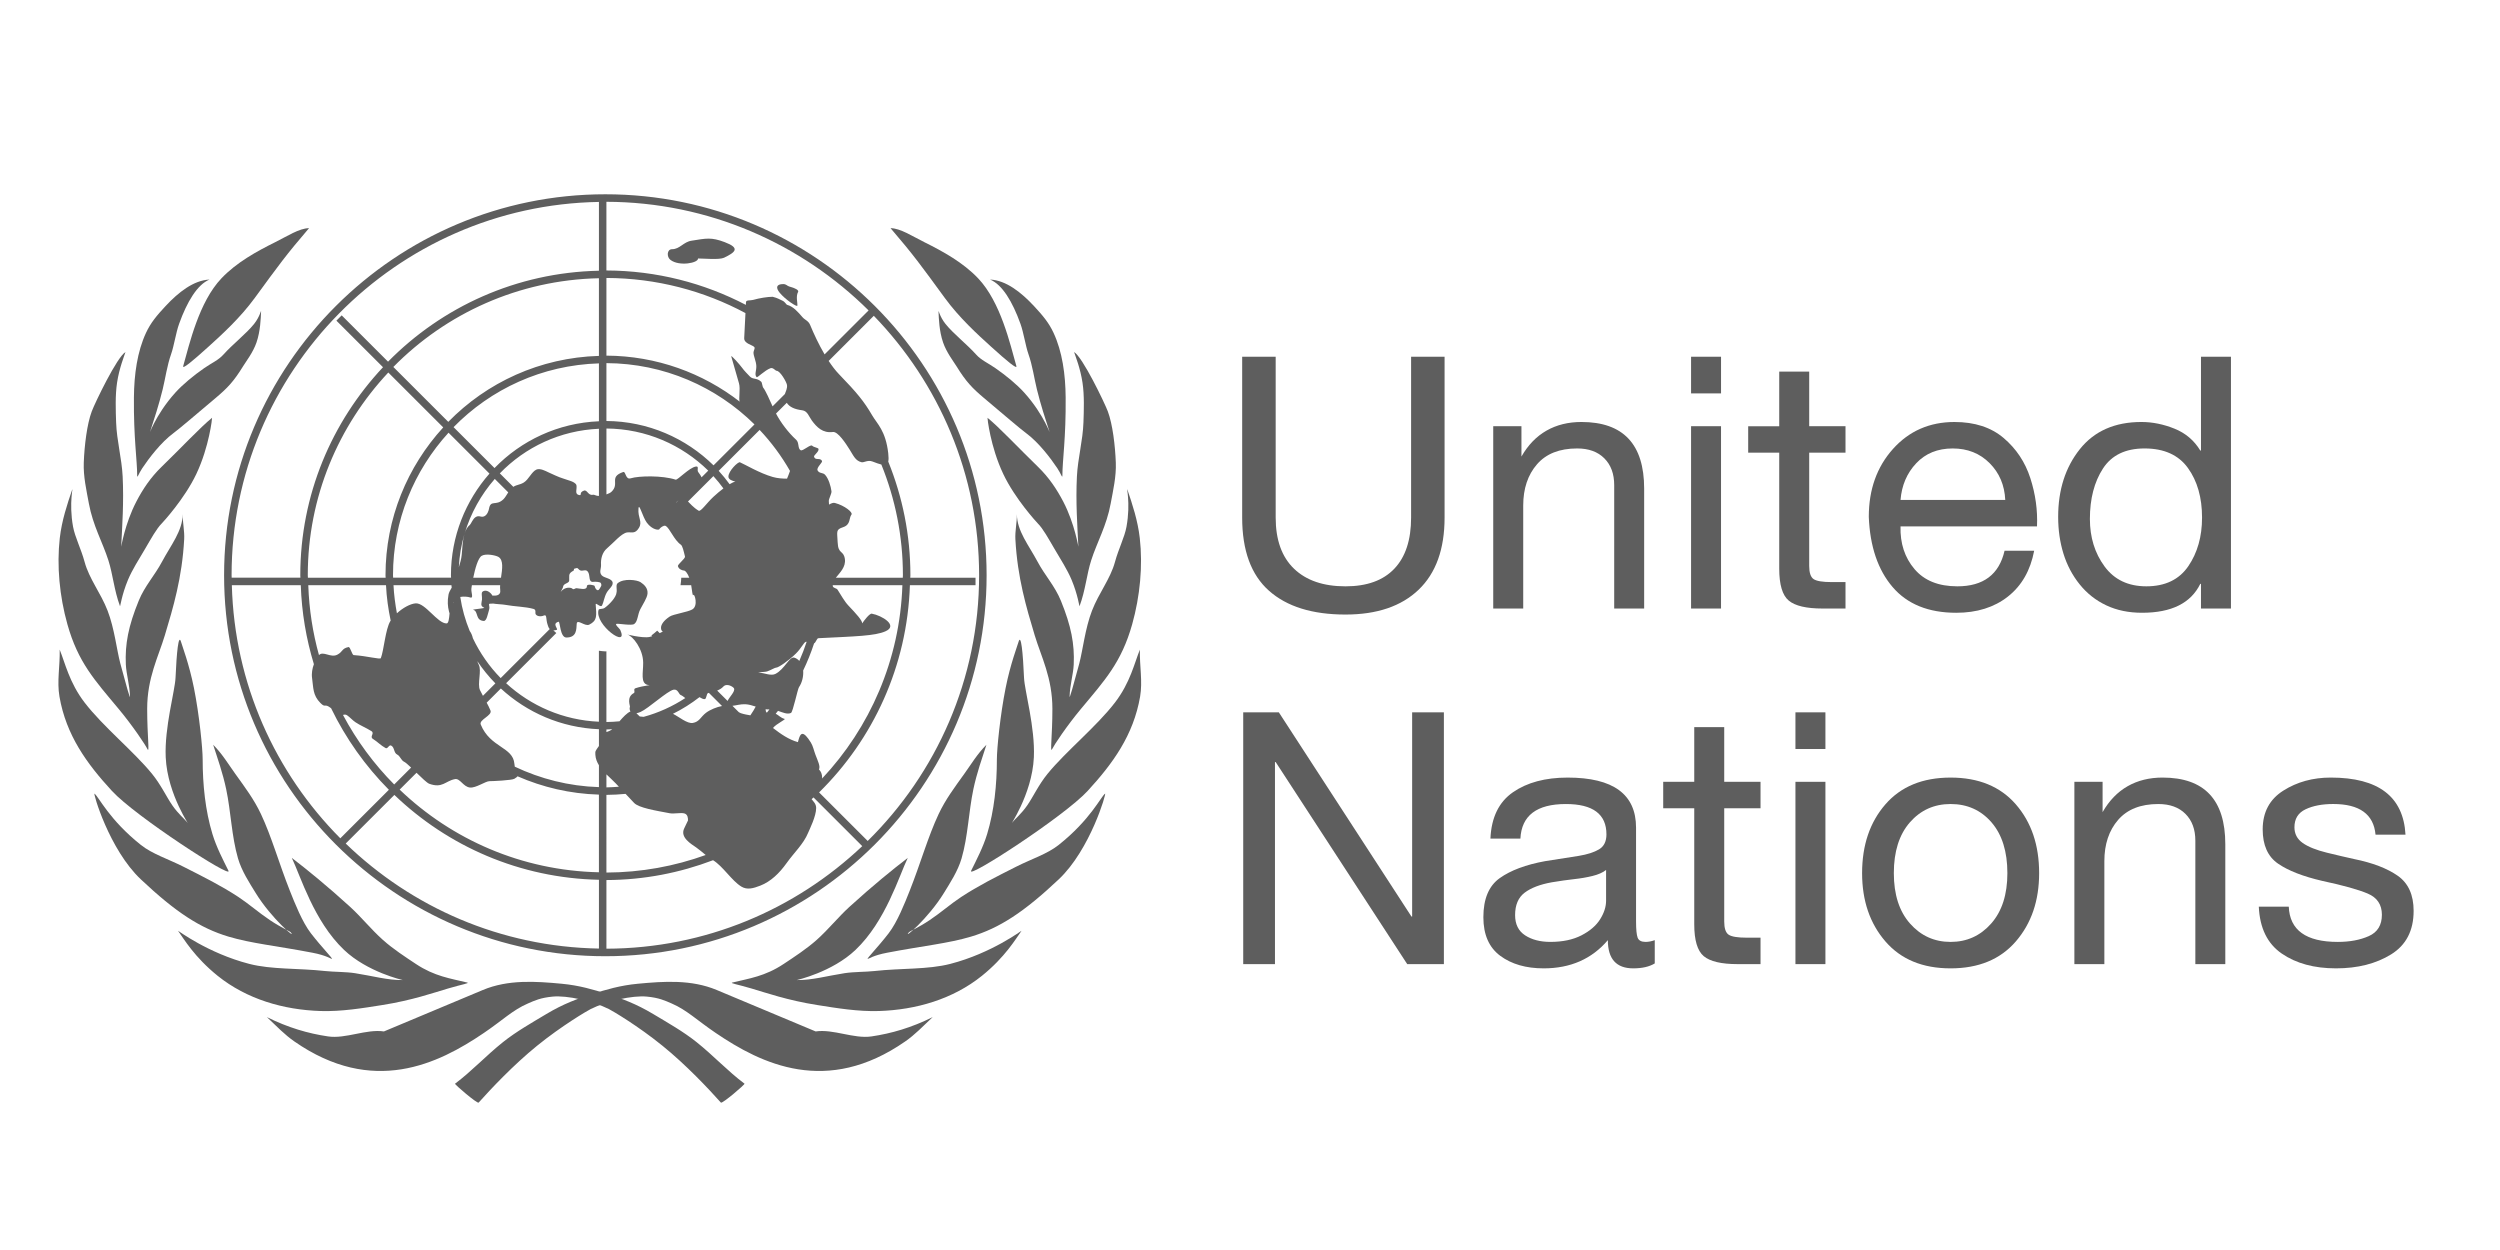 <?xml version="1.0" encoding="utf-8"?>
<!-- Generator: Adobe Illustrator 16.0.3, SVG Export Plug-In . SVG Version: 6.00 Build 0)  -->
<!DOCTYPE svg PUBLIC "-//W3C//DTD SVG 1.1//EN" "http://www.w3.org/Graphics/SVG/1.1/DTD/svg11.dtd">
<svg version="1.1" id="Layer_1" xmlns="http://www.w3.org/2000/svg" xmlns:xlink="http://www.w3.org/1999/xlink" x="0px" y="0px"
	 width="280px" height="140px" viewBox="0 0 280 140" enable-background="new 0 0 280 140" xml:space="preserve">
<path fill-rule="evenodd" clip-rule="evenodd" fill="#5E5E5E" d="M34.614,25.552c-1.11,0.018-2.426,0.896-3.784,1.569
	c-2.118,1.053-4.334,2.273-6.023,4.047c-2.539,2.668-3.597,7.399-4.289,9.835c-0.117,0.409,1.051-0.563,2.804-2.148
	c1.547-1.399,3.576-3.245,5.222-5.499C31.152,29.79,32.048,28.537,34.614,25.552L34.614,25.552z"/>
<path fill-rule="evenodd" clip-rule="evenodd" fill="#5E5E5E" d="M23.464,31.31c-1.357,0.561-2.507,2.461-3.407,4.966
	c-0.352,0.981-0.568,2.469-0.892,3.383c-0.459,1.303-0.64,2.702-0.946,3.951c-0.434,1.767-0.95,3.323-1.375,4.637
	c-0.263,0.814,0.474-1.714,2.809-4.29c0.826-0.912,2.027-1.9,3.227-2.733c0.769-0.536,1.588-0.889,2.139-1.509
	c0.995-1.119,2.561-2.34,3.434-3.428c0.679-0.844,0.799-1.68,0.787-1.383c-0.037,0.76-0.074,2.179-0.512,3.45
	c-0.385,1.118-1.154,2.099-1.506,2.671c-1.06,1.723-1.766,2.451-3.073,3.551c-2.18,1.835-4.045,3.436-4.718,3.931
	c-1.429,1.053-2.782,2.86-3.507,3.946c-0.408,0.61-0.559,1.191-0.561,0.803c-0.001-1.728-0.406-4.197-0.365-8.738
	c0.022-2.588,0.376-5.137,1.352-7.236c0.53-1.138,1.204-1.942,2.202-3.012C19.99,32.729,21.683,31.393,23.464,31.31L23.464,31.31z"
	/>
<path fill-rule="evenodd" clip-rule="evenodd" fill="#5E5E5E" d="M14.055,39.427c-0.153,0.472-0.698,1.804-0.945,3.433
	c-0.216,1.437-0.149,3.117-0.104,4.461c0.069,2.025,0.63,4.009,0.731,6.036c0.144,2.885-0.05,5.576-0.165,7.873
	c-0.004,0.094,0.404-2.554,1.684-5.024c0.741-1.432,1.622-2.74,2.836-3.917c2.166-2.1,4.345-4.431,5.661-5.499
	c0.024-0.018-0.311,3.225-1.764,6.295c-1.323,2.794-3.769,5.437-3.861,5.527c-0.608,0.608-1.202,1.712-1.883,2.867
	c-0.68,1.151-1.448,2.351-1.913,3.469c-0.702,1.687-0.861,3.022-0.893,2.938c-0.667-1.815-0.786-3.515-1.298-5.124
	c-0.646-2.027-1.733-3.886-2.188-6.376c-0.268-1.47-0.63-3.019-0.57-4.583c0.072-1.886,0.354-4.286,0.894-5.727
	C10.643,45.101,13.104,39.979,14.055,39.427L14.055,39.427z"/>
<path fill-rule="evenodd" clip-rule="evenodd" fill="#5E5E5E" d="M20.459,57.589c0,0.996,0.219,1.897,0.17,2.796
	c-0.232,4.329-1.234,7.671-2.167,10.771c-0.72,2.4-1.978,4.753-1.978,8.235c0,3.052,0.295,5.066,0.024,4.499
	c-0.218-0.452-1.606-2.556-3.223-4.495c-2.668-3.204-4.54-5.202-5.737-9.477c-0.881-3.139-1.203-6.556-0.853-9.647
	c0.224-1.98,0.845-3.83,1.377-5.39c0.187-0.55-0.389,1.394,0.113,4.126C8.4,60.163,9.089,61.5,9.475,62.932
	c0.516,1.908,1.803,3.468,2.574,5.458c0.771,1.989,1.025,4.409,1.428,5.923c0.66,2.486,1.092,3.978,1.085,3.717
	c-0.038-1.347-0.418-2.508-0.468-3.614c-0.101-2.263,0.276-4.282,1.444-7.136c0.68-1.662,1.774-2.802,2.604-4.36
	C19.134,61.054,20.459,59.456,20.459,57.589L20.459,57.589z"/>
<path fill-rule="evenodd" clip-rule="evenodd" fill="#5E5E5E" d="M6.686,72.762c0.604,1.484,1.081,3.698,2.79,5.924
	c2.063,2.687,5.497,5.464,7.54,7.968c1.013,1.241,1.622,2.588,2.286,3.547c0.664,0.961,1.383,1.535,1.646,1.883
	c0.534,0.704-2.197-3.012-2.388-7.276c-0.149-3.334,1.034-7.424,1.099-8.89c0.122-2.773,0.333-5.063,0.628-3.997
	c0.115,0.417,0.896,2.438,1.434,5.126c0.611,3.046,0.978,6.831,0.978,7.989c0,2.855,0.297,5.748,1.096,8.38
	c0.449,1.475,1.193,2.896,1.795,4.111c0.483,0.978-10.444-6.109-13.044-8.935c-2.83-3.072-5.136-6.25-5.884-10.566
	C6.362,76.306,6.728,74.628,6.686,72.762L6.686,72.762z"/>
<path fill-rule="evenodd" clip-rule="evenodd" fill="#5E5E5E" d="M23.874,83.413c1.024,1.024,1.721,2.205,2.459,3.23
	c1.13,1.575,2.128,2.901,2.895,4.534c1.196,2.545,2.007,5.484,3.236,8.588c0.546,1.377,1.392,3.515,2.356,4.762
	c1.24,1.604,2.48,2.835,2.353,2.871c-0.071,0.02-0.603-0.392-2.17-0.691c-3.993-0.768-6.84-1.037-9.403-1.803
	c-3.19-0.956-5.926-2.74-9.824-6.415c-3.546-3.341-5.379-9.736-5.191-9.6c0.489,0.366,1.631,2.907,5.193,5.743
	c1.272,1.014,3.065,1.58,4.753,2.433c2.316,1.171,4.257,2.141,6.177,3.402c1.152,0.759,2.271,1.75,3.533,2.592
	c1.269,0.849,2.21,1.23,2.32,1.363c0.752,0.901-2.154-1.514-3.938-4.428c-0.679-1.107-1.551-2.429-1.967-3.854
	c-0.717-2.454-0.789-5.224-1.323-7.748C24.951,86.579,24.384,84.999,23.874,83.413L23.874,83.413z"/>
<path fill-rule="evenodd" clip-rule="evenodd" fill="#5E5E5E" d="M32.683,96.086c1.638,1.253,3.936,3.113,6.563,5.51
	c1.23,1.126,2.287,2.46,3.605,3.644c1.163,1.048,2.588,1.963,3.723,2.72c2.098,1.397,3.876,1.625,5.757,2.085
	c0.306,0.076-0.534,0.19-2.158,0.67c-1.623,0.478-4.029,1.325-7.359,1.85c-2.219,0.352-4.567,0.742-6.903,0.67
	c-4.162-0.131-8.278-1.327-11.531-3.942c-2.599-2.092-3.791-4.138-4.44-5.044c-0.053-0.072,3.326,2.505,7.983,3.708
	c2.512,0.648,5.456,0.464,8.494,0.799c1.013,0.11,2.303,0.081,3.335,0.24c1.968,0.305,3.66,0.797,5.352,0.771
	c0.02,0-3.943-0.88-6.571-3.379C35.151,103.174,33.66,98.109,32.683,96.086L32.683,96.086z"/>
<path fill-rule="evenodd" clip-rule="evenodd" fill="#5E5E5E" d="M29.891,113.915c1.133,1.066,1.981,1.964,3.063,2.717
	c8.807,6.133,16.125,2.527,21.229-0.934c2.137-1.449,3.234-2.57,4.936-3.305c0.774-0.335,1.413-0.643,2.786-0.774
	c1.603-0.152,4.444,0.474,6.287,1.394c0.404,0.202,3.252,1.875,6.025,4.128c2.61,2.114,5.115,4.77,6.526,6.352
	c0.141,0.155,2.733-2.055,2.643-2.12c-1.872-1.398-3.468-3.138-5.379-4.662c-1.484-1.186-3.261-2.188-4.843-3.137
	c-1.937-1.16-3.523-1.73-5.162-2.251c-1.539-0.489-3.122-0.958-5.086-1.143c-2.936-0.276-5.998-0.486-8.829,0.697L43,115.521
	c-1.977-0.293-4.281,0.852-6.257,0.558C34.502,115.749,32.261,115.094,29.891,113.915L29.891,113.915z"/>
<path fill-rule="evenodd" clip-rule="evenodd" fill="#5E5E5E" d="M99.74,25.552c1.111,0.018,2.425,0.896,3.783,1.569
	c2.118,1.053,4.333,2.273,6.023,4.047c2.537,2.668,3.597,7.399,4.289,9.835c0.116,0.409-1.053-0.563-2.804-2.148
	c-1.546-1.399-3.577-3.245-5.224-5.499C103.2,29.79,102.306,28.537,99.74,25.552L99.74,25.552z"/>
<path fill-rule="evenodd" clip-rule="evenodd" fill="#5E5E5E" d="M110.889,31.31c1.356,0.561,2.508,2.461,3.405,4.966
	c0.355,0.981,0.568,2.469,0.891,3.383c0.46,1.303,0.641,2.702,0.948,3.951c0.435,1.767,0.949,3.323,1.376,4.637
	c0.26,0.814-0.475-1.714-2.809-4.29c-0.825-0.912-2.027-1.9-3.228-2.733c-0.768-0.536-1.589-0.889-2.139-1.509
	c-0.996-1.119-2.56-2.34-3.432-3.428c-0.681-0.844-0.8-1.68-0.786-1.383c0.033,0.76,0.072,2.179,0.51,3.45
	c0.384,1.118,1.151,2.099,1.506,2.671c1.061,1.723,1.767,2.451,3.073,3.551c2.178,1.835,4.042,3.436,4.716,3.931
	c1.43,1.053,2.784,2.86,3.508,3.946c0.409,0.61,0.561,1.191,0.561,0.803c0.003-1.728,0.405-4.197,0.365-8.738
	c-0.021-2.588-0.376-5.137-1.354-7.236c-0.528-1.138-1.206-1.942-2.201-3.012C114.363,32.729,112.669,31.393,110.889,31.31
	L110.889,31.31z"/>
<path fill-rule="evenodd" clip-rule="evenodd" fill="#5E5E5E" d="M120.296,39.427c0.156,0.472,0.699,1.804,0.945,3.433
	c0.217,1.437,0.152,3.117,0.105,4.461c-0.069,2.025-0.63,4.009-0.731,6.036c-0.145,2.885,0.051,5.576,0.163,7.873
	c0.007,0.094-0.402-2.554-1.68-5.024c-0.746-1.432-1.625-2.74-2.838-3.917c-2.165-2.1-4.344-4.431-5.661-5.499
	c-0.021-0.018,0.312,3.225,1.766,6.295c1.321,2.794,3.768,5.437,3.859,5.527c0.608,0.608,1.202,1.712,1.882,2.867
	c0.68,1.151,1.448,2.351,1.915,3.469c0.703,1.687,0.862,3.022,0.891,2.938c0.67-1.815,0.786-3.515,1.3-5.124
	c0.647-2.027,1.734-3.886,2.186-6.376c0.271-1.47,0.634-3.019,0.572-4.583c-0.072-1.886-0.354-4.286-0.894-5.727
	C123.709,45.101,121.248,39.979,120.296,39.427L120.296,39.427z"/>
<path fill-rule="evenodd" clip-rule="evenodd" fill="#5E5E5E" d="M113.893,57.589c0,0.996-0.217,1.897-0.17,2.796
	c0.232,4.329,1.234,7.671,2.165,10.771c0.724,2.4,1.98,4.753,1.98,8.235c0,3.052-0.293,5.066-0.025,4.499
	c0.221-0.452,1.607-2.556,3.225-4.495c2.668-3.204,4.536-5.202,5.737-9.477c0.88-3.139,1.202-6.556,0.851-9.647
	c-0.224-1.98-0.843-3.83-1.375-5.39c-0.188-0.55,0.387,1.394-0.116,4.126c-0.21,1.155-0.898,2.492-1.285,3.924
	c-0.518,1.908-1.803,3.468-2.574,5.458c-0.771,1.989-1.028,4.409-1.426,5.923c-0.663,2.486-1.097,3.978-1.086,3.717
	c0.037-1.347,0.417-2.508,0.463-3.614c0.102-2.263-0.275-4.282-1.44-7.136c-0.681-1.662-1.774-2.802-2.606-4.36
	C115.217,61.054,113.893,59.456,113.893,57.589L113.893,57.589z"/>
<path fill-rule="evenodd" clip-rule="evenodd" fill="#5E5E5E" d="M127.666,72.762c-0.604,1.484-1.079,3.698-2.791,5.924
	c-2.063,2.687-5.495,5.464-7.54,7.968c-1.014,1.241-1.618,2.588-2.284,3.547c-0.663,0.961-1.383,1.535-1.647,1.883
	c-0.532,0.704,2.197-3.012,2.389-7.276c0.148-3.334-1.036-7.424-1.101-8.89c-0.12-2.773-0.333-5.063-0.626-3.997
	c-0.116,0.417-0.898,2.438-1.434,5.126c-0.612,3.046-0.981,6.831-0.981,7.989c0,2.855-0.296,5.748-1.092,8.38
	c-0.449,1.475-1.195,2.896-1.795,4.111c-0.481,0.978,10.442-6.109,13.045-8.935c2.827-3.072,5.136-6.25,5.882-10.566
	C127.988,76.306,127.626,74.628,127.666,72.762L127.666,72.762z"/>
<path fill-rule="evenodd" clip-rule="evenodd" fill="#5E5E5E" d="M110.48,83.413c-1.024,1.024-1.723,2.205-2.461,3.23
	c-1.129,1.575-2.125,2.901-2.893,4.534c-1.198,2.545-2.009,5.484-3.24,8.588c-0.546,1.377-1.39,3.515-2.356,4.762
	c-1.238,1.604-2.479,2.835-2.349,2.871c0.069,0.02,0.601-0.392,2.168-0.691c3.993-0.768,6.841-1.037,9.4-1.803
	c3.192-0.956,5.928-2.74,9.827-6.415c3.544-3.341,5.375-9.736,5.191-9.6c-0.489,0.366-1.629,2.907-5.194,5.743
	c-1.271,1.014-3.066,1.58-4.753,2.433c-2.315,1.171-4.256,2.141-6.174,3.402c-1.155,0.759-2.27,1.75-3.533,2.592
	c-1.271,0.849-2.211,1.23-2.32,1.363c-0.753,0.901,2.154-1.514,3.938-4.428c0.677-1.107,1.549-2.429,1.966-3.854
	c0.717-2.454,0.789-5.224,1.321-7.748C109.401,86.579,109.969,84.999,110.48,83.413L110.48,83.413z"/>
<path fill-rule="evenodd" clip-rule="evenodd" fill="#5E5E5E" d="M101.669,96.086c-1.636,1.253-3.935,3.113-6.563,5.51
	c-1.23,1.126-2.288,2.46-3.605,3.644c-1.166,1.048-2.588,1.963-3.725,2.72c-2.096,1.397-3.873,1.625-5.755,2.085
	c-0.308,0.076,0.532,0.19,2.157,0.67c1.625,0.478,4.029,1.325,7.359,1.85c2.219,0.352,4.568,0.742,6.903,0.67
	c4.163-0.131,8.278-1.327,11.533-3.942c2.598-2.092,3.789-4.138,4.44-5.044c0.051-0.072-3.326,2.505-7.984,3.708
	c-2.512,0.648-5.455,0.464-8.496,0.799c-1.01,0.11-2.302,0.081-3.334,0.24c-1.969,0.305-3.66,0.797-5.35,0.771
	c-0.021,0,3.942-0.88,6.57-3.379C99.201,103.174,100.692,98.109,101.669,96.086L101.669,96.086z"/>
<path fill-rule="evenodd" clip-rule="evenodd" fill="#5E5E5E" d="M104.464,113.915c-1.133,1.066-1.984,1.964-3.066,2.717
	c-8.807,6.133-16.126,2.527-21.226-0.934c-2.14-1.449-3.236-2.57-4.938-3.305c-0.775-0.335-1.416-0.643-2.788-0.774
	c-1.6-0.152-4.443,0.474-6.285,1.394c-0.405,0.202-3.252,1.875-6.027,4.128c-2.605,2.114-5.113,4.77-6.527,6.352
	c-0.141,0.155-2.728-2.055-2.641-2.12c1.871-1.398,3.467-3.138,5.378-4.662c1.486-1.186,3.264-2.188,4.843-3.137
	c1.938-1.16,3.526-1.73,5.163-2.251c1.537-0.489,3.123-0.958,5.086-1.143c2.936-0.276,5.998-0.486,8.829,0.697l11.087,4.644
	c1.977-0.293,4.282,0.852,6.259,0.558C99.849,115.749,102.093,115.094,104.464,113.915L104.464,113.915z"/>
<g>
	<path fill="#5E5E5E" d="M81.173,27.122c-1.538-0.583-2.078-0.417-3.699-0.167c-0.916,0.123-1.332,0.956-2.204,0.956
		c-0.584,0-0.626,0.873-0.168,1.206c0.997,0.746,3.121,0.331,3.078-0.167c0.666,0,2.371,0.167,2.911-0.083
		C82.382,28.242,82.922,27.786,81.173,27.122z"/>
	<path fill="#5E5E5E" d="M89.306,34.227c0.033-0.344-0.195-1.03,0.083-1.538c0.108-0.197-0.344-0.429-1.003-0.604
		c-0.221-0.058-0.322-0.268-0.659-0.268c-0.786,0-0.865,0.402-0.402,0.97C87.917,33.518,89.288,34.448,89.306,34.227z"/>
	<path fill="#5E5E5E" d="M69.466,70.541c-0.057-0.123-0.662-0.628-0.412-0.67c0.301-0.047,1.684,0.229,1.981,0.015
		c0.41-0.291,0.362-1.035,0.68-1.654c0.298-0.577,0.754-1.245,0.806-1.73c0.064-0.626-0.363-1.024-0.78-1.299
		c-0.385-0.253-1.885-0.463-2.571,0.123c-0.23,0.195-0.031,0.72-0.12,1.042c-0.033,0.498-0.728,1.278-1.316,1.707
		c-0.268,0.193-0.642,0.058-0.696,0.242C66.562,69.977,70.469,72.76,69.466,70.541z"/>
	<path fill="#5E5E5E" d="M67.799,21.759c-23.545,0-42.701,19.142-42.701,42.668c0,23.529,19.156,42.67,42.701,42.67
		c23.545,0,42.701-19.142,42.701-42.67C110.5,40.9,91.344,21.759,67.799,21.759z M67.919,22.601
		c11.442,0.032,21.817,4.677,29.363,12.166l-4.928,4.925c-0.662-1.126-1.221-2.336-1.622-3.305c-0.188-0.458-0.59-0.559-0.843-0.851
		c-0.554-0.643-1.05-1.2-1.701-1.384c-0.181-0.051-0.21-0.344-0.634-0.514c-0.253-0.098-0.402-0.244-1.01-0.398
		c-0.576,0-1.491,0.146-2.187,0.347c-0.315,0.092-0.792-0.013-0.804,0.25l-0.016,0.31c-4.68-2.44-9.988-3.834-15.619-3.854V22.601z
		 M34.528,65.542h8.705c0.062,1.356,0.252,2.678,0.523,3.969c-0.013,0.021-0.031,0.042-0.044,0.063
		c-0.547,0.916-0.719,3.272-1.056,4.134c-0.07,0.182-1.521-0.236-3.032-0.336c-0.216-0.015-0.379-0.948-0.597-0.901
		c-0.774,0.163-0.598,0.518-1.253,0.857c-0.739,0.383-1.568-0.456-2.048,0.043C35.029,70.866,34.618,68.244,34.528,65.542z
		 M63.749,64.703c-0.008-0.422,0.017-0.518,0.536-0.833c0,0.007-0.026-0.152,0.021-0.167c0.459-0.15,0.334-0.08,0.583,0.123
		c0.35,0.283,0.76-0.242,1.023,0.33c0.182,0.396-0.019,1.111,0.597,1.006c0.116-0.018,0.71-0.003,0.783,0.143
		c0.146,0.298-0.002,0.382-0.146,0.646c-0.207,0.384-0.5-0.036-0.545-0.318c-0.016-0.094-0.867-0.284-0.867,0.013
		c0,0.52-0.81,0.253-1.154,0.233c-0.178-0.011-0.332,0.213-0.472,0.054c-0.124-0.141-0.822-0.243-1.275,0.315
		c-0.152,0.185,0.241-0.376,0.241-0.574c0-0.058,0.038-0.092,0.066-0.132c0.15-0.223,0.612-0.244,0.612-0.536
		C63.752,64.878,63.75,64.793,63.749,64.703z M67.032,55.544c-0.242,0.007-0.494-0.165-0.604-0.136
		c-0.562,0.143-0.645-0.592-1.025-0.458c-0.632,0.225-0.135,0.597-0.579,0.487c-0.494-0.12-0.174-0.668-0.261-1.083
		c-0.053-0.248-0.456-0.421-0.704-0.501c-1.38-0.462-1.019-0.304-2.459-0.963c-0.272-0.127-0.916-0.485-1.329-0.293
		c-0.531,0.246-0.86,1.111-1.409,1.446c-0.452,0.275-0.794,0.232-1.168,0.485l-1.513-1.512c2.837-2.934,6.751-4.805,11.1-4.995
		v7.517C67.064,55.54,67.047,55.544,67.032,55.544z M54.821,53.045c-2.678,3.044-4.316,7.022-4.316,11.382
		c0,0.094,0.013,0.183,0.014,0.275H44.03c-0.001-0.094-0.014-0.181-0.014-0.275c0-6.148,2.369-11.741,6.219-15.965L54.821,53.045z
		 M50.8,47.841c4.165-4.26,9.91-6.95,16.28-7.142v6.483c-4.581,0.192-8.705,2.155-11.694,5.241L50.8,47.841z M44.072,65.542h6.489
		c0.006,0.092,0.023,0.182,0.03,0.274c-0.16,0.262-0.317,0.552-0.358,0.776c-0.132,0.721-0.095,1.325,0.055,1.9
		c0.022,0.085,0.041,0.138,0.062,0.203c-0.048,0.573-0.108,1.126-0.327,1.129c-1.024,0.021-2.399-2.345-3.489-2.248
		c-0.588,0.053-1.418,0.501-2.081,1.114C44.267,67.66,44.123,66.614,44.072,65.542z M50.804,67.457
		c0.006,0.031,0.014,0.062,0.02,0.093c-0.011-0.011-0.022-0.018-0.034-0.027C50.791,67.499,50.801,67.48,50.804,67.457z
		 M51.387,63.535c0.069-1.278,0.275-2.519,0.623-3.701c-0.203,0.708-0.234,1.574-0.295,2.277
		C51.671,62.609,51.53,63.081,51.387,63.535z M56.113,64.703h-3.109c0.204-1,0.536-2.22,0.955-2.458
		c0.479-0.275,1.543-0.051,1.853,0.121C56.418,62.706,56.255,63.738,56.113,64.703z M56.373,55.928
		c-0.838,0.798-1.42-0.015-1.61,1.075c-0.032,0.183-0.174,0.634-0.492,0.804c-0.394,0.21-0.585-0.157-1.007,0.114
		c-0.327,0.211-0.512,0.766-0.638,0.863c-0.283,0.224-0.464,0.569-0.588,0.968c0.684-2.283,1.846-4.361,3.378-6.113l1.508,1.507
		C56.729,55.441,56.574,55.737,56.373,55.928z M67.08,39.86c-6.602,0.192-12.558,2.975-16.874,7.388L44.054,41.1
		c5.891-5.987,14.024-9.743,23.025-9.938V39.86z M49.641,47.869c-4.001,4.378-6.464,10.179-6.464,16.559
		c0,0.094,0.013,0.181,0.014,0.275h-8.705c-0.001-0.094-0.014-0.181-0.014-0.275c0-8.778,3.442-16.75,9.017-22.707L49.641,47.869z
		 M38.868,80.108c0.325,0.219,0.604,0.558,0.95,0.787c0.568,0.38,1.164,0.603,1.779,0.99c0.403,0.253-0.243,0.622,0.176,0.876
		c0.504,0.312,0.869,0.726,1.416,1.024c0.24,0.13,0.373-0.409,0.62-0.282c0.405,0.206,0.264,0.807,0.688,1.016
		c0.322,0.16,0.431,0.649,0.77,0.802c0.146,0.064,0.438,0.326,0.778,0.648l-1.895,1.893c-2.274-2.292-4.207-4.917-5.736-7.788
		C38.566,80.026,38.72,80.007,38.868,80.108z M53.762,77.3c-0.331-0.687,0.214-2.201-0.146-2.863
		c-0.063-0.117-0.109-0.253-0.156-0.387c0.598,0.89,1.272,1.726,2.022,2.487l-1.394,1.393C53.979,77.729,53.869,77.522,53.762,77.3z
		 M52.964,71.486c-0.078-0.327-0.194-0.602-0.356-0.816c-0.496-1.208-0.86-2.482-1.058-3.813c0.39-0.072,0.835-0.033,1.099,0.055
		c0.441,0.147,0.092-0.563,0.147-1c0.011-0.09,0.03-0.219,0.054-0.37h3.165c-0.012,0.189-0.014,0.367,0.009,0.518
		c0.106,0.68-0.535,0.673-0.881,0.644c-0.1-0.231-0.615-0.764-1.079-0.453c-0.206,0.14-0.05,0.536-0.082,0.905
		c-0.031,0.366-0.25,0.706,0.243,0.907c0.178,0.072-1.434,0.183-1.215,0.24c0.593,0.16,0.198,1.17,1.159,1.242
		c0.345,0.028,0.456-0.774,0.583-1.155c0.203-0.597-0.202-0.783,0.219-0.781c0.427,0,0.046-0.044,0.544,0.027
		c0.271,0.04,0.74,0.045,1.042,0.1c1.115,0.207,2.28,0.203,3.201,0.463c0.339,0.096,0.136,0.438,0.245,0.604
		c0.153,0.235,0.575,0.278,0.892,0.141c0.401-0.173,0.208,0.379,0.445,1.043c0.044,0.121,0.09,0.325,0.229,0.467l-5.494,5.491
		C54.802,74.65,53.753,73.142,52.964,71.486z M61.974,70.603c0.107,0.002,0.227-0.011,0.378-0.058
		c0.229-0.072-0.589-0.71,0.214-0.91c0.163-0.042,0.154,1.768,0.867,1.768c1.165,0,1.116-0.908,1.159-1.538
		c0.042-0.594,0.919,0.339,1.406,0.094c0.921-0.459,0.805-1.002,0.721-2.258c-0.021-0.304,0.548,0.419,0.713,0.105
		c0.174-0.333,0.231-0.909,0.512-1.419c0.221-0.4,0.702-0.724,0.676-1.101c-0.036-0.514-0.933-0.534-1.214-0.834
		c-0.344-0.369-0.064-0.762-0.091-1.178c-0.044-0.659,0.121-1.404,0.685-1.875c0.73-0.612,1.604-1.683,2.244-1.767
		c0.5-0.063,0.88,0.21,1.314-0.506c0.429-0.704-0.136-1.123-0.049-2.163c0.062-0.724,0.449,0.917,0.933,1.573
		c0.623,0.84,1.382,0.862,1.415,0.724c0.011-0.05,0.203-0.241,0.404-0.33c0.004,0.005,0.009,0.01,0.014,0.015l0.043-0.043
		c0.085-0.028,0.168-0.036,0.239,0.005c0.48,0.273,0.918,1.559,1.704,2.105c0.178,0.123,0.312,0.709,0.456,1.311
		c0.062,0.25-0.853,0.879-0.786,1.1c0.088,0.29,0.377,0.456,0.703,0.485c0.147,0.013,0.391,0.34,0.565,0.796h-0.895
		c-0.009,0.284-0.048,0.561-0.085,0.839h1.195c0.115,0.677,0.146,1.29,0.251,1.093c0.105-0.197,0.583,1.22-0.138,1.627
		c-0.525,0.297-2.125,0.526-2.524,0.794c-1.422,0.949-0.903,1.69-0.769,1.66c0.071-0.017-0.094,0.076-0.347,0.195l-0.279-0.278
		c-0.206,0.193-0.427,0.365-0.651,0.537l0.085,0.085c-0.097,0.032-0.19,0.061-0.276,0.08c-0.813,0.189-2.873-0.367-2.506-0.27
		c0.609,0.164,1.762,1.605,1.776,3.147c0.012,1.12-0.332,2.3,0.512,2.499c0.059,0.015,0.143,0.011,0.216,0.019
		c-0.601,0.096-1.165,0.206-1.587,0.351c-0.301,0.105,0.025,0.431-0.198,0.551c-0.861,0.459-0.369,1.468-0.425,1.549
		c-0.044,0.063-0.065,0.315,0.056,0.506c-0.38,0.151-0.816,0.623-1.229,1.098c-0.482,0.047-0.969,0.074-1.463,0.078v-7.92
		c-0.041,0.001-0.08,0.013-0.12,0.013c-0.246,0-0.479-0.053-0.72-0.073v7.949c-4-0.174-7.627-1.773-10.392-4.313l5.623-5.62
		C62.196,70.803,62.087,70.7,61.974,70.603z M75.732,56.275c0.073-0.081,0.167-0.153,0.254-0.229l-0.248,0.248
		C75.724,56.295,75.719,56.291,75.732,56.275z M71.653,80.246l-0.375-0.362c0.134-0.025,0.285-0.068,0.467-0.148
		c0.885-0.391,2.99-2.348,3.694-2.49c0.487-0.102,0.598,0.512,0.783,0.586c0.203,0.08,0.361,0.226,0.53,0.352
		c-1.42,0.928-2.986,1.646-4.663,2.102L71.653,80.246z M82.98,79.88c-0.078-0.026-0.16-0.078-0.24-0.123l-0.708-0.707
		c0.395-0.031,0.916-0.205,1.458-0.176c0.377,0.021,0.765,0.138,1.148,0.262c-0.124,0.243-0.31,0.563-0.597,0.982
		C83.702,80.057,83.351,80.004,82.98,79.88z M80.324,77.344c0.285-0.116,0.518-0.259,0.672-0.43
		c0.405-0.451,1.115,0.011,1.206,0.172c0.185,0.34-0.507,0.964-0.715,1.419L80.324,77.344z M78.344,78.079
		c0.208,0.127,0.414,0.241,0.589,0.223c0.207-0.021,0.188-0.646,0.38-0.681c0.029-0.005,0.055-0.013,0.083-0.019l1.472,1.471
		c-0.589,0.107-1.324,0.404-1.787,0.753c-0.612,0.463-0.738,1.017-1.488,1.144c-0.625,0.106-1.552-0.694-2.223-1.024
		C76.429,79.426,77.419,78.794,78.344,78.079z M85.898,79.81c-0.02-0.012-0.047-0.013-0.063-0.032
		c-0.061-0.073-0.08-0.205-0.09-0.345c0.123,0.018,0.243,0.027,0.359,0.021c0.024-0.001,0.046,0.003,0.07,0.002
		C86.078,79.571,85.995,79.696,85.898,79.81z M88.959,73.656c-0.546-0.157-1.071,1.29-2.114,1.822
		c-0.478,0.244-1.231-0.091-1.846-0.166c-0.322-0.04,0.641-0.019,0.927-0.116c0.474-0.167,0.854-0.427,1.014-0.424
		c0.242,0.004,1.401-0.781,2.205-1.578c0.59-0.581,0.865-1.218,1.093-1.309c0.035-0.014,0.071-0.004,0.107-0.006
		c-0.242,0.73-0.514,1.446-0.823,2.145C89.372,73.861,89.195,73.725,88.959,73.656z M85.078,48.149
		c1.31,1.386,2.452,2.93,3.403,4.596c-0.085,0.294-0.234,0.59-0.333,0.863c-0.508,0-1.05-0.03-1.603-0.188
		c-1.466-0.42-3.117-1.406-3.67-1.644c-0.203-0.086-1.3,0.974-1.292,1.615c0.004,0.322,0.466,0.481,0.779,0.545
		c-0.169,0.036-0.395,0.144-0.646,0.295c-0.384-0.52-0.786-1.025-1.223-1.499L85.078,48.149z M81.023,54.703
		c-0.371,0.279-0.761,0.607-1.127,0.947c-0.749,0.695-1.412,1.69-1.647,1.549c-0.62-0.371-0.974-0.831-1.195-1.032l2.845-2.842
		C80.3,53.762,80.67,54.226,81.023,54.703z M67.919,81.703c0.219-0.002,0.433-0.025,0.65-0.035c-0.232,0.199-0.45,0.25-0.65,0.324
		V81.703z M68.968,87.746l0.346,0.368c-0.464,0.029-0.924,0.07-1.395,0.073v-1.459C68.279,87.084,68.658,87.416,68.968,87.746z
		 M67.919,89.027c0.725-0.004,1.439-0.048,2.148-0.113l0.948,1.008c0.524,0.558,2.382,0.857,3.996,1.162
		c0.485,0.09,1.235-0.091,1.626,0.016c0.388,0.107,0.42,0.498,0.42,0.786l-0.431,0.902c-0.478,1.007,0.775,1.729,1.361,2.135
		c0.356,0.246,0.682,0.541,1.05,0.837c-3.476,1.256-7.216,1.951-11.119,1.966V89.027z M91.723,86.175
		c0.183-0.341-0.122-0.931-0.389-1.636c-0.17-0.445-0.275-0.986-0.518-1.376c-0.854-1.362-1.144-1.095-1.357-0.38
		c-0.031,0.102-0.062,0.219-0.093,0.337c-1.049-0.296-1.917-0.913-2.791-1.584c0.342-0.462,1.502-0.976,1.295-1.022
		c-0.409-0.093-0.69-0.432-0.992-0.577c0.086-0.106,0.174-0.211,0.259-0.319c0.558,0.181,1.025,0.42,1.45,0.234
		c0.221-0.098,0.742-2.661,0.901-2.893c0.341-0.49,0.52-1.211,0.466-1.859c0.473-0.98,0.882-1.997,1.224-3.044h0
		c0.177-0.047,0.3-0.566,0.481-0.577c4.177-0.21,6.324-0.248,7.515-0.774c1.47-0.648-0.405-1.771-1.531-1.973
		c-0.252-0.046-0.871,0.774-1.078,1.088c0.023-0.32-0.677-1.083-1.543-1.995c-0.456-0.479-0.822-1.174-1.213-1.775
		c-0.13-0.201-0.459-0.15-0.539-0.398c-0.012-0.037,0-0.073-0.004-0.109h7.802c-0.279,8.362-3.635,15.952-8.998,21.659
		c0.002-0.024,0.012-0.045,0.012-0.07C92.083,86.68,91.94,86.4,91.723,86.175z M93.616,64.703c0.453-0.569,1.142-1.209,1.009-2.105
		c-0.152-0.999-0.753-0.489-0.807-1.857c-0.047-1.215-0.239-1.416,0.604-1.694c0.887-0.292,0.637-1.022,0.945-1.417
		c0.185-0.235-0.753-1.006-1.86-1.3c-0.204-0.053-0.432,0.055-0.656,0.184c-0.012-0.137-0.021-0.275-0.025-0.413
		c-0.003-0.241,0.333-0.838,0.3-1.077c-0.076-0.579-0.326-1.422-0.72-1.85c-0.25-0.273-0.623-0.116-0.829-0.471
		c-0.185-0.318,0.565-0.896,0.489-1.066c-0.195-0.433-0.753-0.013-0.894-0.481c-0.054-0.176,0.561-0.546,0.503-0.871
		c-0.029-0.145-0.529-0.177-0.706-0.36c-0.199-0.208-1.053,0.641-1.296,0.5c-0.354-0.204-0.141-0.838-0.5-1.167
		c-0.907-0.831-1.746-1.959-2.26-2.941l1.204-1.203c0.304,0.468,0.867,0.728,1.74,0.839c0.583,0.076,0.735,0.688,1.064,1.139
		c0.554,0.751,1.216,1.442,2.364,1.292c0.564-0.072,1.448,1.289,1.878,1.977c0.445,0.711,0.645,1.227,1.307,1.404
		c0.301,0.08,0.695-0.288,1.252-0.074c0.404,0.157,0.727,0.274,0.989,0.337c1.553,3.833,2.414,8.016,2.414,12.4
		c0,0.094-0.013,0.181-0.014,0.275H93.616z M67.919,31.132c5.627,0.02,10.927,1.443,15.573,3.933l-0.141,2.8
		c-0.032,0.648,0.999,0.774,1.144,1.024c0.09,0.148-0.105,0.38-0.105,0.604c0,0.38,0.3,0.97,0.318,1.495
		c0.022,0.521-0.239,0.977,0.04,1.256c0.083,0.083,0.901-0.768,1.545-1.006c0.293-0.108,0.55,0.29,0.688,0.29
		c0.398,0,1.115,1.267,1.162,1.585c0.055,0.387-0.143,0.724-0.236,1.019l-1.379,1.378c-0.269-0.621-0.813-1.812-1.027-2.06
		c-0.127-0.148-0.138-0.594-0.246-0.695c-0.493-0.467-0.923-0.224-1.267-0.586c-0.221-0.235-0.648-0.651-0.905-1.017
		c-0.188-0.268-1.252-1.48-1.18-1.227l0.865,3.014c0.181,0.624-0.069,1.79,0.08,2.04c0.001,0.001,0,0.003,0,0.004
		c-4.135-3.203-9.31-5.125-14.929-5.152V31.132z M67.919,40.67c6.458,0.033,12.312,2.648,16.584,6.865l-4.587,4.584
		c-3.096-3.044-7.328-4.934-11.997-4.967V40.67z M79.323,52.712l-0.749,0.749c-0.092-0.215-0.267-0.441-0.376-0.595
		c-0.177-0.251,0.142-0.675-0.271-0.612c-0.731,0.116-2.037,1.539-2.256,1.468c-1.502-0.487-4.109-0.436-5.041-0.15
		c-0.588,0.183-0.53-0.811-0.834-0.706c-1.645,0.568-0.348,1.303-1.31,2.211c-0.12,0.115-0.329,0.216-0.566,0.297v-7.381
		C72.356,48.026,76.379,49.821,79.323,52.712z M25.938,64.427c0-22.823,18.391-41.425,41.142-41.811v7.705
		c-9.233,0.196-17.576,4.047-23.619,10.187L38.27,35.32l-0.593,0.594l5.219,5.214c-5.727,6.108-9.263,14.289-9.263,23.299
		c0,0.094,0.014,0.181,0.014,0.275h-7.7C25.944,64.61,25.938,64.52,25.938,64.427z M25.966,65.542h7.722
		c0.1,3.069,0.612,6.033,1.468,8.849c-0.173,0.467-0.282,1.014-0.201,1.576c0.151,1.039,0.057,1.896,0.937,2.773
		c0.602,0.604,0.393-0.031,1.19,0.579c1.647,3.397,3.838,6.483,6.473,9.137l-5.44,5.435C30.838,86.569,26.257,76.583,25.966,65.542z
		 M67.08,106.239c-11.005-0.188-20.985-4.633-28.36-11.764l5.449-5.444c5.98,5.737,14.03,9.317,22.912,9.504V106.239z M67.08,97.695
		c-8.65-0.187-16.49-3.673-22.318-9.258l1.887-1.886c0.588,0.571,1.182,1.143,1.425,1.23c1.48,0.539,1.801-0.313,2.881-0.521
		c0.574-0.108,0.917,0.851,1.669,0.943c0.666,0.081,1.752-0.711,2.196-0.711c0.399,0,2.517-0.097,2.794-0.271
		c0.215-0.137,0.316-0.21,0.354-0.275c2.806,1.228,5.876,1.956,9.111,2.051V97.695z M57.656,85.868
		c-0.015-0.099-0.033-0.188-0.042-0.309c-0.147-1.926-2.706-1.799-3.771-4.412c-0.224-0.551,1.326-1.005,1.09-1.575
		c-0.13-0.315-0.276-0.598-0.425-0.875l1.587-1.586c2.917,2.691,6.753,4.387,10.985,4.561v1.878
		c-0.404,0.587-0.425,0.543-0.399,0.991c0.025,0.433,0.182,0.814,0.399,1.167v2.449C63.711,88.055,60.531,87.231,57.656,85.868z
		 M67.919,106.254v-7.688c4.207-0.015,8.228-0.807,11.943-2.222c1.116,0.683,2.096,2.305,3.175,2.957
		c0.652,0.396,1.343,0.191,2.125-0.112c1.166-0.456,2.132-1.392,2.928-2.509c0.858-1.203,1.9-2.143,2.415-3.396
		c0.174-0.42,0.905-1.856,0.905-2.787c0-0.48-0.327-0.743-0.51-0.99c0.071-0.065,0.146-0.127,0.216-0.193l5.457,5.453
		C89.093,101.854,79.011,106.224,67.919,106.254z M97.181,94.188l-5.443-5.438c6.055-5.953,9.876-14.14,10.171-23.207h7.35v-0.839
		h-7.308c0-0.094,0.014-0.181,0.014-0.275c0-4.502-0.886-8.797-2.482-12.732c0.048-0.209,0.048-0.511-0.001-0.939
		c-0.29-2.538-1.252-3.294-1.799-4.239c-0.916-1.575-1.694-2.516-3.718-4.612c-0.407-0.42-0.792-0.933-1.155-1.482l5.057-5.055
		c7.292,7.533,11.793,17.777,11.793,29.06C109.661,76.062,104.879,86.599,97.181,94.188z"/>
</g>
<g>
	<path fill="#5E5E5E" d="M161.793,39.957v18.01c0,3.529-0.967,6.221-2.902,8.077c-1.936,1.856-4.668,2.785-8.195,2.785
		c-3.713,0-6.57-0.889-8.57-2.667c-2.003-1.777-3.003-4.509-3.003-8.195v-18.01h3.753v18.01c0,2.502,0.684,4.411,2.053,5.727
		c1.369,1.317,3.291,1.975,5.768,1.975c2.395,0,4.219-0.658,5.469-1.975c1.252-1.316,1.877-3.225,1.877-5.727v-18.01H161.793z"/>
	<path fill="#5E5E5E" d="M167.242,68.157V47.738h3.16v3.396c0.736-1.29,1.672-2.257,2.805-2.903c1.131-0.645,2.436-0.968,3.91-0.968
		c4.686,0,7.029,2.488,7.029,7.465v13.429h-3.355V54.333c0-1.264-0.369-2.264-1.107-3.001c-0.736-0.737-1.75-1.106-3.041-1.106
		c-1.975,0-3.475,0.592-4.502,1.777s-1.541,2.725-1.541,4.621v11.533H167.242z"/>
	<path fill="#5E5E5E" d="M192.756,39.957v4.107H189.4v-4.107H192.756z M189.4,68.157V47.738h3.355v20.419H189.4z"/>
	<path fill="#5E5E5E" d="M202.631,41.616v6.122h4.066V50.7h-4.066v12.678c0,0.764,0.164,1.257,0.492,1.481
		c0.33,0.224,1.008,0.335,2.035,0.335h1.539v2.962h-2.566c-1.816,0-3.08-0.297-3.791-0.889c-0.711-0.592-1.066-1.784-1.066-3.574
		V50.7h-3.477v-2.962h3.477v-6.122H202.631z"/>
	<path fill="#5E5E5E" d="M224.512,61.68h3.316c-0.42,2.212-1.402,3.924-2.941,5.135c-1.541,1.212-3.471,1.816-5.787,1.816
		c-3.107,0-5.482-0.96-7.129-2.883c-1.645-1.922-2.533-4.542-2.666-7.86c0-3.054,0.902-5.588,2.705-7.603
		c1.805-2.014,4.102-3.021,6.893-3.021c2.264,0,4.102,0.6,5.51,1.797c1.408,1.198,2.402,2.692,2.982,4.483
		c0.578,1.791,0.83,3.594,0.75,5.411h-15.285c-0.053,1.896,0.467,3.489,1.561,4.779c1.092,1.29,2.691,1.935,4.799,1.935
		C222.141,65.669,223.904,64.34,224.512,61.68z M212.859,55.993h11.73c-0.078-1.659-0.664-3.035-1.758-4.127
		c-1.092-1.092-2.469-1.639-4.127-1.639c-1.686,0-3.049,0.553-4.088,1.659C213.576,52.991,212.992,54.36,212.859,55.993z"/>
	<path fill="#5E5E5E" d="M249.867,39.957v28.2h-3.357v-2.765h-0.078c-1.055,2.159-3.227,3.238-6.518,3.238
		c-1.5,0-2.838-0.276-4.008-0.829c-1.172-0.553-2.168-1.336-2.982-2.35c-0.816-1.013-1.422-2.159-1.816-3.436
		c-0.396-1.277-0.594-2.652-0.594-4.127c0-3.027,0.811-5.555,2.43-7.583c1.619-2.027,3.916-3.042,6.893-3.042
		c1.236,0,2.475,0.251,3.711,0.75c1.238,0.5,2.199,1.317,2.885,2.449h0.078V39.957H249.867z M234.068,58.125
		c0,2.054,0.547,3.825,1.639,5.312c1.094,1.488,2.652,2.231,4.682,2.231c2.105,0,3.672-0.75,4.699-2.251
		c1.027-1.5,1.541-3.317,1.541-5.45c0-2.238-0.527-4.088-1.58-5.549s-2.674-2.192-4.857-2.192c-2.133,0-3.688,0.75-4.662,2.251
		C234.557,53.978,234.068,55.861,234.068,58.125z"/>
	<path fill="#5E5E5E" d="M139.24,107.982v-28.2h3.99l14.85,22.868h0.08V79.782h3.555v28.2h-4.107l-14.732-22.631h-0.08v22.631
		H139.24z"/>
	<path fill="#5E5E5E" d="M185.332,105.297v2.606c-0.605,0.368-1.408,0.553-2.408,0.553c-1.896,0-2.844-1.053-2.844-3.159
		c-1.791,2.106-4.188,3.159-7.189,3.159c-1.975,0-3.594-0.468-4.857-1.401c-1.264-0.935-1.896-2.376-1.896-4.325
		c0-2.054,0.613-3.516,1.838-4.384c1.223-0.869,2.916-1.501,5.074-1.896c1.553-0.236,2.811-0.434,3.771-0.592
		s1.719-0.401,2.271-0.73s0.83-0.889,0.83-1.679c0-2.265-1.516-3.397-4.543-3.397c-3.266,0-4.963,1.291-5.094,3.871h-3.357
		c0.104-2.37,0.947-4.101,2.527-5.193s3.619-1.64,6.121-1.64c5.109,0,7.662,1.87,7.662,5.608v10.506
		c0,0.896,0.061,1.501,0.178,1.817c0.119,0.315,0.416,0.474,0.889,0.474C184.621,105.494,184.963,105.429,185.332,105.297z
		 M179.881,100.873v-3.437c-0.367,0.291-0.875,0.514-1.52,0.672c-0.646,0.158-1.33,0.276-2.055,0.355s-1.559,0.197-2.508,0.355
		c-1.316,0.237-2.33,0.626-3.041,1.165c-0.711,0.54-1.066,1.376-1.066,2.508c0,1.027,0.375,1.784,1.127,2.271
		c0.75,0.487,1.691,0.73,2.822,0.73c1.369,0,2.529-0.243,3.477-0.73s1.645-1.086,2.094-1.797
		C179.658,102.256,179.881,101.559,179.881,100.873z"/>
	<path fill="#5E5E5E" d="M193.113,81.441v6.122h4.066v2.962h-4.066v12.678c0,0.765,0.164,1.258,0.492,1.481
		c0.33,0.224,1.008,0.336,2.035,0.336h1.539v2.962h-2.566c-1.816,0-3.08-0.296-3.791-0.889s-1.066-1.783-1.066-3.574V90.525h-3.477
		v-2.962h3.477v-6.122H193.113z"/>
	<path fill="#5E5E5E" d="M204.447,79.782v4.107h-3.357v-4.107H204.447z M201.09,107.982V87.563h3.357v20.419H201.09z"/>
	<path fill="#5E5E5E" d="M208.555,97.792c0-3.133,0.869-5.7,2.607-7.701s4.172-3.002,7.307-3.002c3.133,0,5.568,1.001,7.307,3.002
		s2.607,4.568,2.607,7.701c0,3.081-0.869,5.629-2.607,7.643c-1.738,2.015-4.174,3.021-7.307,3.021c-3.135,0-5.568-1.007-7.307-3.021
		C209.424,103.421,208.555,100.873,208.555,97.792z M212.109,97.792c0,2.396,0.605,4.279,1.816,5.648s2.727,2.054,4.543,2.054
		s3.33-0.685,4.541-2.054s1.818-3.252,1.818-5.648c0-2.422-0.594-4.317-1.777-5.687c-1.186-1.369-2.713-2.055-4.582-2.055
		c-1.844,0-3.363,0.686-4.563,2.055C212.709,93.475,212.109,95.37,212.109,97.792z"/>
	<path fill="#5E5E5E" d="M232.33,107.982V87.563h3.16v3.396c0.736-1.29,1.672-2.258,2.805-2.903c1.131-0.645,2.436-0.968,3.91-0.968
		c4.686,0,7.029,2.488,7.029,7.465v13.429h-3.355V94.159c0-1.265-0.369-2.265-1.107-3.002c-0.736-0.737-1.75-1.106-3.041-1.106
		c-1.975,0-3.475,0.593-4.502,1.777c-1.027,1.186-1.541,2.726-1.541,4.621v11.533H232.33z"/>
	<path fill="#5E5E5E" d="M252.986,101.545h3.357c0.105,2.633,1.936,3.949,5.49,3.949c1.342,0,2.5-0.217,3.475-0.651
		s1.463-1.23,1.463-2.39c0-1.132-0.527-1.922-1.58-2.37c-1.055-0.447-2.752-0.921-5.096-1.422c-2.158-0.5-3.811-1.146-4.957-1.935
		c-1.145-0.79-1.717-2.067-1.717-3.832c0-1.921,0.77-3.37,2.311-4.344c1.539-0.975,3.311-1.462,5.311-1.462
		c5.346,0,8.137,2.133,8.373,6.398h-3.355c-0.211-2.291-1.791-3.437-4.74-3.437c-1.238,0-2.271,0.198-3.1,0.593
		c-0.83,0.396-1.244,1.066-1.244,2.015c0,0.737,0.309,1.323,0.928,1.758c0.617,0.434,1.52,0.796,2.705,1.086
		s2.197,0.526,3.041,0.711c2.08,0.421,3.713,1.046,4.898,1.876c1.184,0.829,1.777,2.14,1.777,3.93c0,2.212-0.844,3.838-2.529,4.878
		s-3.738,1.56-6.16,1.56c-2.449,0-4.477-0.553-6.082-1.658C253.947,105.691,253.092,103.94,252.986,101.545z"/>
</g>
</svg>
